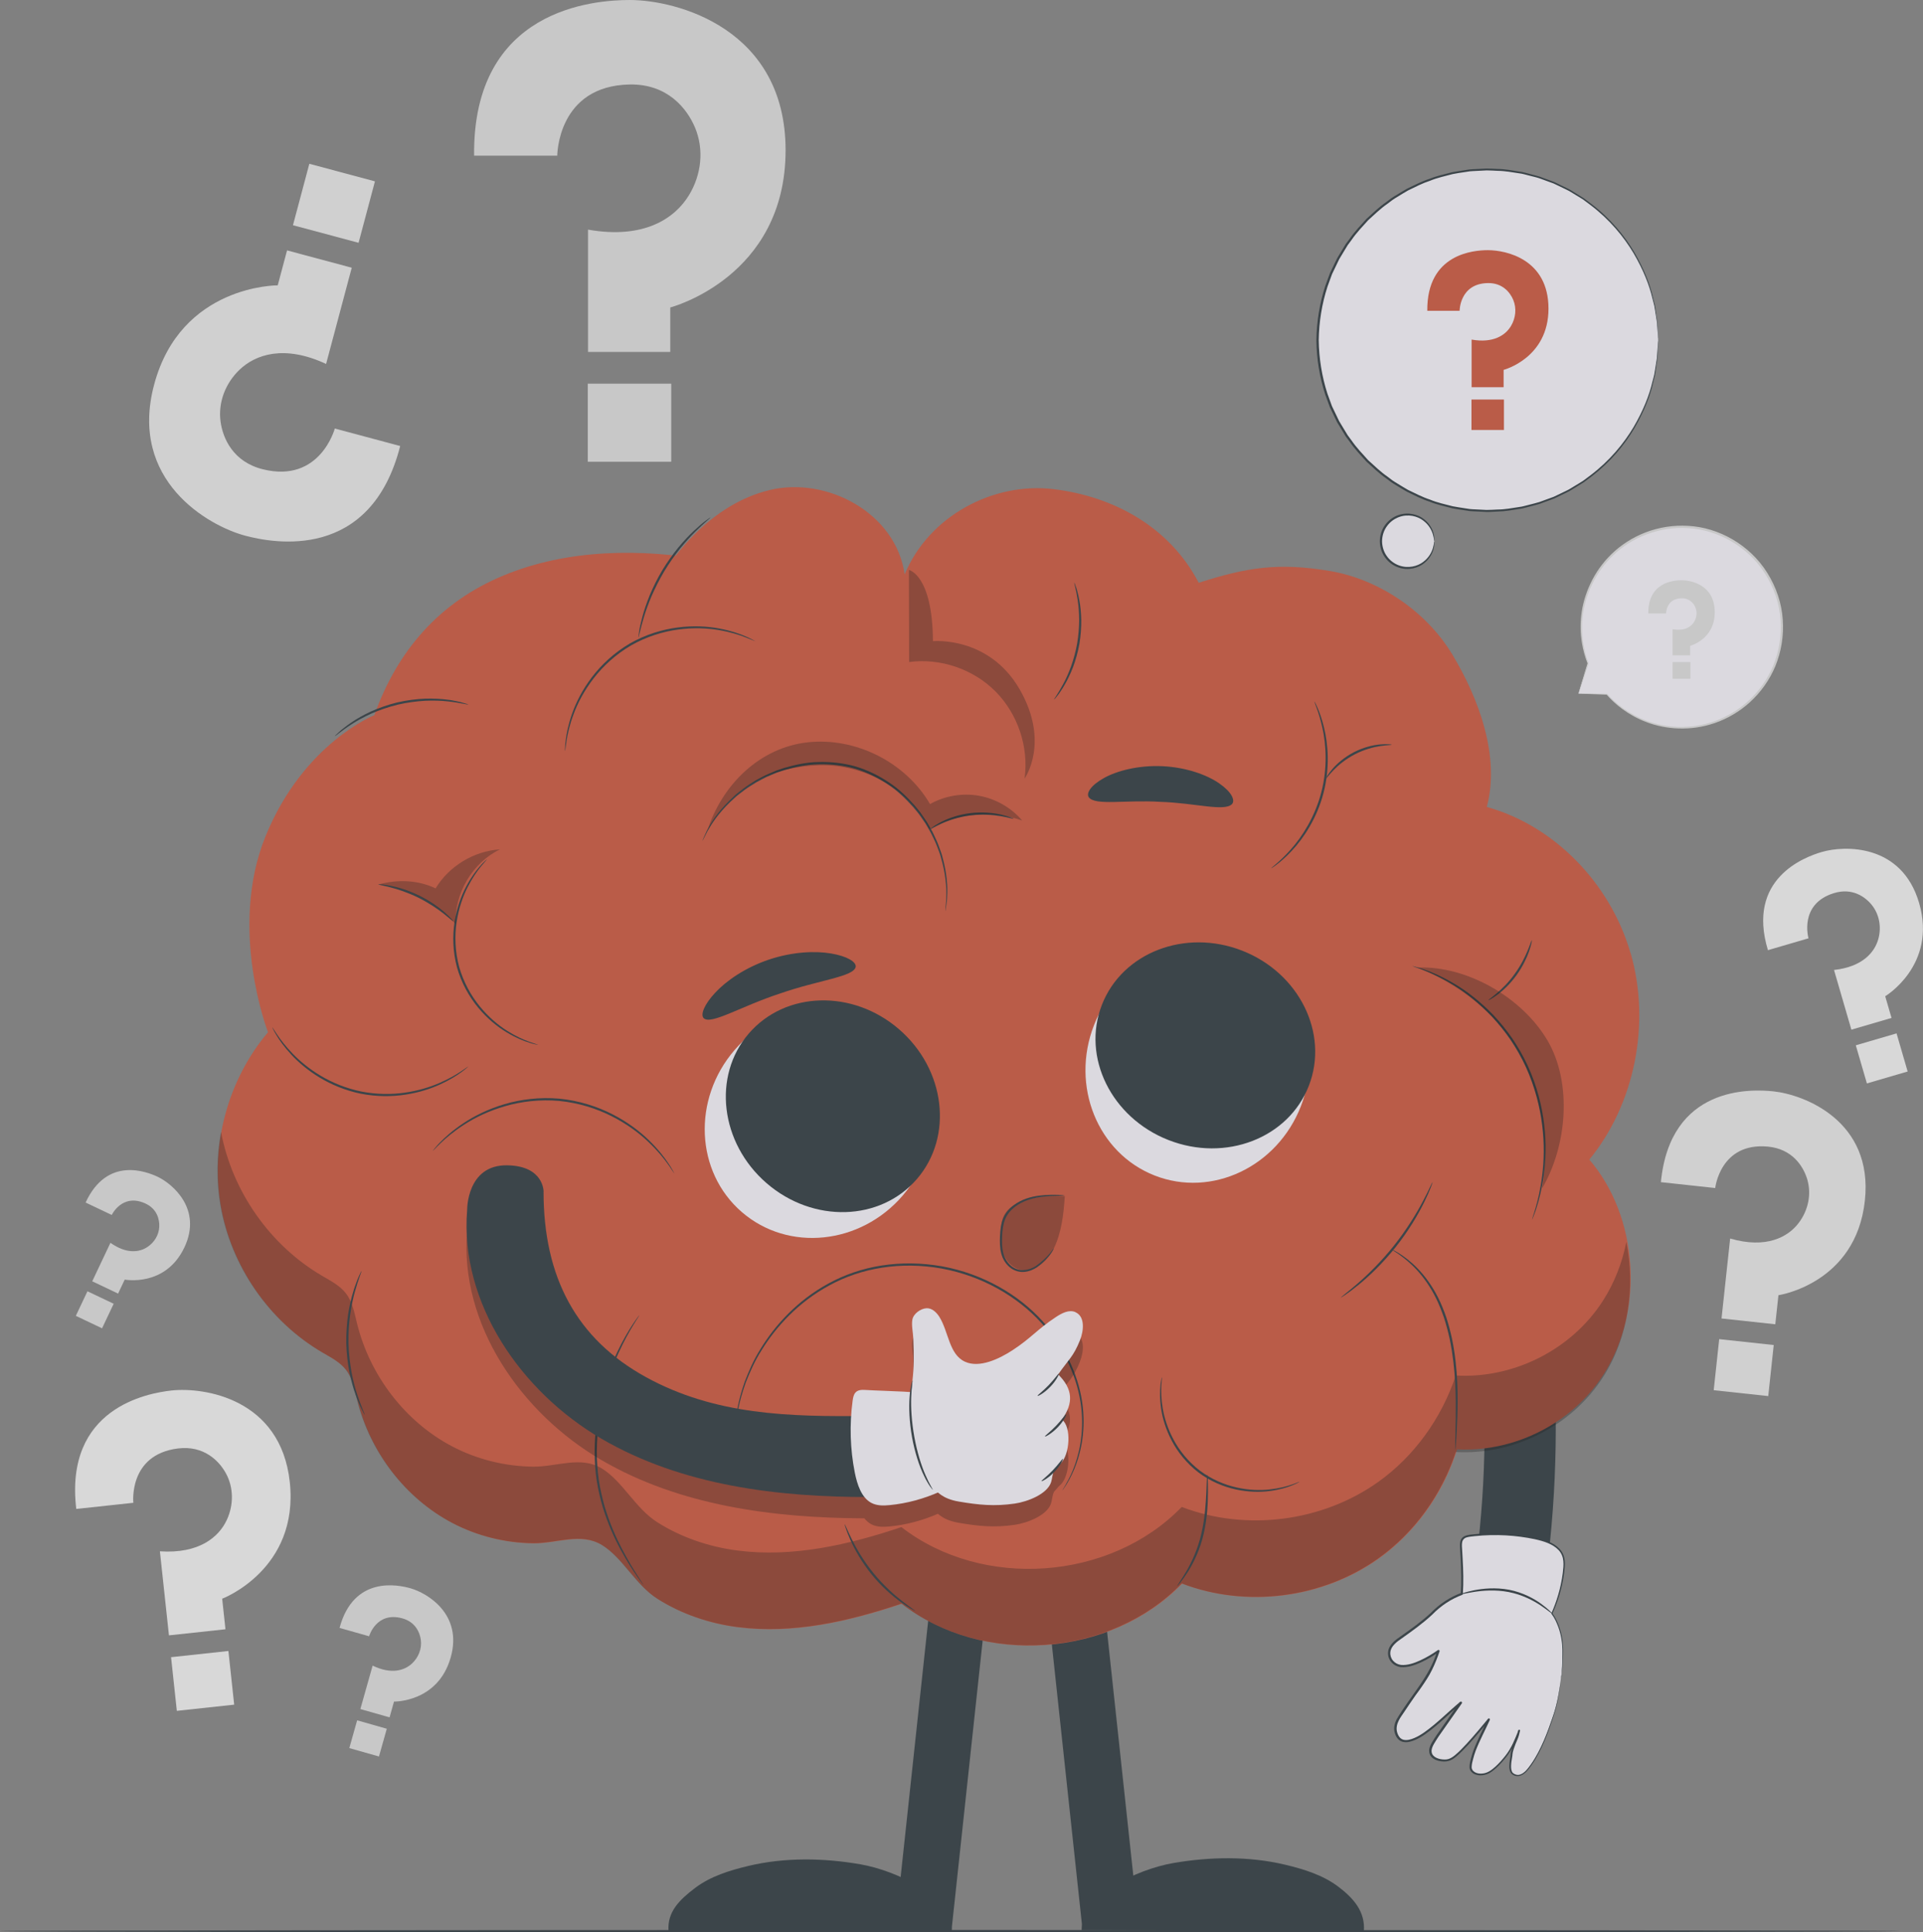 <svg width="220" height="221" viewBox="0 0 220 221" fill="none" xmlns="http://www.w3.org/2000/svg">
<rect x="0" y="0" width="220" height="221" fill="#808080" stroke="none"/>
<g opacity="0.75" clip-path="url(#clip0_377_5459)">
<path d="M9.791 137.536L12.784 138.959C12.784 138.959 13.975 136.443 16.609 137.636C17.979 138.255 18.258 139.483 18.223 140.301C18.178 141.249 17.65 142.108 16.858 142.627C15.952 143.226 14.483 143.455 12.635 142.143L10.553 146.545L13.511 147.952L14.269 146.35C14.269 146.35 18.925 147.249 21.097 142.667C23.173 138.28 19.732 135.4 18.054 134.601C16.769 133.993 12.247 132.221 9.796 137.536H9.791Z" fill="#E0E0E0"/>
<path d="M13.006 149.113L10.005 147.687L8.675 150.496L11.676 151.923L13.006 149.113Z" fill="#E0E0E0"/>
<path d="M38.846 186.188L42.228 187.146C42.228 187.146 43.03 184.301 45.993 185.085C47.532 185.494 48.04 186.722 48.149 187.586C48.274 188.584 47.87 189.572 47.133 190.261C46.292 191.044 44.793 191.548 42.631 190.5L41.227 195.471L44.569 196.42L45.077 194.613C45.077 194.613 50.107 194.728 51.566 189.552C52.965 184.601 48.857 182.19 46.959 181.656C45.51 181.247 40.465 180.194 38.846 186.188Z" fill="#E0E0E0"/>
<path d="M44.251 197.721L40.858 196.759L39.963 199.934L43.356 200.895L44.251 197.721Z" fill="#E0E0E0"/>
<path d="M180.581 79.336L183.818 79.396C185.183 80.933 186.976 82.121 189.087 82.755C195.158 84.577 201.558 81.123 203.376 75.039C205.193 68.955 201.747 62.542 195.676 60.72C189.605 58.898 183.205 62.352 181.388 68.436C180.626 70.977 180.79 73.572 181.671 75.873L180.581 79.336Z" fill="#F9F7FF"/>
<path d="M180.581 79.336C180.581 79.336 180.596 79.266 180.641 79.122C180.685 78.962 180.75 78.742 180.835 78.463C181.019 77.859 181.278 76.986 181.622 75.853C181.632 75.823 181.662 75.808 181.691 75.818C181.701 75.818 181.711 75.828 181.721 75.838L181.627 75.892C181.089 74.525 180.636 72.584 180.914 70.298C181.044 69.155 181.388 67.952 181.95 66.754C182.508 65.561 183.315 64.383 184.376 63.36C185.437 62.337 186.756 61.469 188.255 60.895C189.755 60.316 191.438 60.036 193.161 60.146C196.597 60.326 200.158 62.282 202.18 65.511C203.206 67.148 203.834 69.005 203.953 70.857C204.088 72.708 203.779 74.54 203.117 76.167C202.444 77.794 201.418 79.202 200.213 80.3C199.003 81.403 197.618 82.196 196.209 82.685C193.375 83.674 190.541 83.414 188.405 82.605C186.238 81.797 184.734 80.509 183.788 79.426L183.828 79.446C182.782 79.411 181.97 79.386 181.403 79.371C181.144 79.361 180.939 79.351 180.79 79.346C180.656 79.341 180.586 79.336 180.591 79.331C180.591 79.331 180.67 79.331 180.81 79.331C180.964 79.331 181.173 79.331 181.437 79.331C181.995 79.331 182.797 79.336 183.828 79.346C183.843 79.346 183.858 79.351 183.868 79.366C184.824 80.424 186.323 81.682 188.46 82.461C190.576 83.239 193.36 83.474 196.134 82.491C197.514 82.001 198.873 81.218 200.054 80.135C201.234 79.052 202.235 77.674 202.888 76.082C203.53 74.49 203.834 72.698 203.699 70.887C203.585 69.07 202.967 67.258 201.966 65.661C199.989 62.502 196.518 60.585 193.151 60.406C189.764 60.171 186.607 61.524 184.535 63.53C183.489 64.528 182.692 65.681 182.135 66.849C181.577 68.022 181.228 69.205 181.089 70.328C180.8 72.579 181.223 74.5 181.736 75.863C181.746 75.892 181.736 75.922 181.706 75.933C181.681 75.942 181.657 75.933 181.642 75.912L181.741 75.892C181.378 77.001 181.099 77.854 180.905 78.448C180.81 78.732 180.735 78.952 180.68 79.117C180.631 79.266 180.596 79.351 180.596 79.351L180.581 79.336Z" fill="#E0E0E0"/>
<path d="M188.579 70.163H190.606C190.606 70.163 190.606 68.456 192.374 68.426C193.295 68.411 193.769 69.015 193.963 69.474C194.187 70.013 194.117 70.622 193.818 71.121C193.475 71.69 192.718 72.204 191.353 71.965V74.949H193.36V73.866C193.36 73.866 196.174 73.138 196.174 70.028C196.174 66.919 193.515 66.365 192.374 66.365C191.503 66.365 188.534 66.574 188.574 70.163H188.579Z" fill="#E0E0E0"/>
<path d="M193.39 75.723H191.353V77.629H193.39V75.723Z" fill="#E0E0E0"/>
<path d="M54.24 17.808H63.753C63.753 17.808 63.753 9.802 72.055 9.663C76.368 9.588 78.599 12.418 79.51 14.584C80.566 17.099 80.248 19.969 78.833 22.305C77.22 24.97 73.684 27.395 67.274 26.262V40.252H76.682V35.166C76.682 35.166 89.875 31.747 89.875 17.179C89.87 3.239 77.394 0 72.055 0C67.971 0 54.061 0.988 54.24 17.808Z" fill="#E0E0E0"/>
<path d="M76.791 43.881H67.244V52.814H76.791V43.881Z" fill="#E0E0E0"/>
<path d="M45.784 51.013L38.304 49.011C38.304 49.011 36.625 55.305 30.066 53.673C26.66 52.824 25.494 50.129 25.235 48.233C24.931 46.032 25.788 43.841 27.387 42.303C29.215 40.547 32.502 39.384 37.307 41.625L40.241 30.62L32.84 28.638L31.774 32.636C31.774 32.636 20.683 32.546 17.63 44.005C14.707 54.971 23.841 60.141 28.039 61.264C31.252 62.123 42.397 64.274 45.784 51.008V51.013Z" fill="#EBEBEB"/>
<path d="M33.517 25.759L41.023 27.768L42.895 20.742L35.389 18.733L33.517 25.759Z" fill="#EBEBEB"/>
<path d="M190.009 135.205L196.229 135.879C196.229 135.879 196.792 130.649 202.23 131.138C205.054 131.392 206.314 133.404 206.757 134.881C207.27 136.603 206.857 138.454 205.771 139.882C204.531 141.509 202.046 142.846 197.937 141.654L196.951 150.797L203.102 151.461L203.46 148.137C203.46 148.137 212.325 146.834 213.351 137.311C214.332 128.198 206.404 125.198 202.913 124.824C200.243 124.535 191.079 124.2 190.014 135.205H190.009Z" fill="#EBEBEB"/>
<path d="M202.923 153.834L196.684 153.161L196.056 159.001L202.295 159.675L202.923 153.834Z" fill="#EBEBEB"/>
<path d="M8.72 172.583L15.255 171.879C15.255 171.879 14.662 166.379 20.354 165.665C23.313 165.296 25.056 167.073 25.838 168.495C26.749 170.147 26.739 172.143 25.942 173.85C25.031 175.802 22.78 177.728 18.293 177.429L19.328 187.041L25.793 186.343L25.419 182.849C25.419 182.849 34.23 179.52 33.154 169.513C32.123 159.936 23.313 158.638 19.647 159.032C16.843 159.337 7.356 161.048 8.725 172.588L8.72 172.583Z" fill="#F5F5F5"/>
<path d="M26.131 188.828L19.57 189.537L20.23 195.675L26.791 194.967L26.131 188.828Z" fill="#F5F5F5"/>
<path d="M202.26 108.673L206.902 107.316C206.902 107.316 205.766 103.408 209.795 102.155C211.887 101.501 213.381 102.564 214.133 103.493C215.005 104.571 215.259 106.018 214.9 107.356C214.492 108.888 213.112 110.575 209.82 110.939L211.807 117.767L216.399 116.424L215.677 113.944C215.677 113.944 221.628 110.39 219.557 103.283C217.575 96.48 211.025 96.68 208.421 97.444C206.429 98.028 199.78 100.493 202.26 108.678V108.673Z" fill="#F5F5F5"/>
<path d="M216.974 118.191L212.312 119.554L213.582 123.914L218.244 122.551L216.974 118.191Z" fill="#F5F5F5"/>
<path d="M217.43 220.87C217.43 220.94 168.753 221 108.72 221C48.688 221 0 220.94 0 220.87C0 220.8 48.667 220.74 108.72 220.74C168.773 220.74 217.43 220.8 217.43 220.87Z" fill="#263238"/>
<path d="M189.458 41.944C191.142 31.291 183.889 21.287 173.259 19.6C162.628 17.912 152.646 25.181 150.962 35.834C149.278 46.487 156.531 56.491 167.162 58.178C177.792 59.865 187.774 52.597 189.458 41.944Z" fill="#F9F7FF"/>
<path d="M189.705 38.895C189.705 38.895 189.69 38.79 189.675 38.58C189.66 38.361 189.64 38.056 189.615 37.652C189.605 37.447 189.59 37.218 189.575 36.968C189.55 36.718 189.496 36.449 189.451 36.154C189.406 35.86 189.356 35.541 189.301 35.206C189.261 34.867 189.132 34.517 189.047 34.143C188.704 32.636 188.001 30.854 186.891 28.963C185.77 27.081 184.157 25.114 181.955 23.448C181.681 23.243 181.398 23.033 181.119 22.824C180.825 22.629 180.516 22.454 180.207 22.265C179.894 22.085 179.6 21.87 179.261 21.716C178.927 21.556 178.594 21.396 178.255 21.232C178.086 21.152 177.916 21.072 177.742 20.987C177.563 20.922 177.383 20.857 177.204 20.792C176.846 20.663 176.482 20.528 176.113 20.393C175.745 20.268 175.356 20.193 174.973 20.089C174.585 19.999 174.206 19.864 173.798 19.824C172.996 19.709 172.189 19.545 171.347 19.54C170.929 19.525 170.511 19.485 170.082 19.49C169.659 19.51 169.231 19.535 168.802 19.555C168.588 19.57 168.369 19.57 168.155 19.595L167.507 19.694C167.074 19.764 166.636 19.814 166.203 19.909C165.346 20.143 164.46 20.318 163.618 20.668C162.751 20.947 161.93 21.376 161.093 21.781C160.684 22.005 160.291 22.26 159.888 22.504C159.688 22.629 159.479 22.739 159.29 22.884L158.722 23.313C157.935 23.857 157.248 24.531 156.526 25.184C155.874 25.908 155.191 26.612 154.628 27.435L154.185 28.034L153.797 28.673L153.408 29.317C153.274 29.526 153.149 29.746 153.05 29.981C152.831 30.435 152.611 30.889 152.392 31.348C152.218 31.827 152.044 32.306 151.869 32.786C151.237 34.732 150.898 36.803 150.868 38.905C150.898 41.011 151.237 43.082 151.864 45.029C152.039 45.508 152.213 45.987 152.387 46.466C152.606 46.925 152.826 47.379 153.045 47.833L153.209 48.173L153.403 48.497L153.792 49.141L154.18 49.78L154.623 50.379C155.186 51.197 155.869 51.906 156.521 52.63C157.243 53.283 157.93 53.957 158.717 54.501L159.285 54.931C159.474 55.075 159.683 55.18 159.883 55.31C160.286 55.549 160.68 55.809 161.088 56.034C161.93 56.438 162.746 56.867 163.613 57.147C164.455 57.501 165.341 57.676 166.198 57.905C166.631 57.995 167.069 58.045 167.503 58.12L168.15 58.22C168.364 58.249 168.583 58.245 168.797 58.26C169.226 58.279 169.654 58.304 170.077 58.324C170.501 58.329 170.924 58.289 171.342 58.275C172.184 58.275 172.991 58.105 173.793 57.99C174.196 57.95 174.58 57.81 174.968 57.725C175.351 57.621 175.74 57.541 176.108 57.421C176.477 57.286 176.841 57.157 177.199 57.022C177.378 56.957 177.558 56.892 177.737 56.827C177.906 56.747 178.081 56.662 178.25 56.583C178.589 56.418 178.922 56.258 179.256 56.098C179.59 55.944 179.889 55.729 180.202 55.549C180.511 55.36 180.82 55.185 181.114 54.99C181.398 54.781 181.676 54.571 181.95 54.367C184.152 52.7 185.765 50.733 186.886 48.852C187.996 46.96 188.699 45.178 189.042 43.671C189.132 43.297 189.256 42.947 189.296 42.608C189.351 42.269 189.401 41.954 189.446 41.66C189.491 41.365 189.545 41.096 189.57 40.846C189.585 40.596 189.6 40.367 189.61 40.162C189.635 39.763 189.655 39.454 189.67 39.234C189.685 39.024 189.7 38.919 189.7 38.919C189.7 38.919 189.7 39.024 189.7 39.234C189.69 39.454 189.68 39.763 189.665 40.162C189.655 40.367 189.645 40.596 189.635 40.846C189.615 41.096 189.565 41.37 189.525 41.665C189.481 41.959 189.436 42.279 189.386 42.623C189.351 42.967 189.227 43.317 189.142 43.696C188.813 45.218 188.116 47.015 187.01 48.926C185.895 50.828 184.276 52.819 182.06 54.511C181.781 54.721 181.502 54.931 181.213 55.145C180.914 55.34 180.606 55.525 180.297 55.714C179.983 55.894 179.684 56.113 179.346 56.273C179.012 56.438 178.673 56.597 178.33 56.767C178.16 56.847 177.986 56.932 177.812 57.017C177.632 57.082 177.453 57.151 177.269 57.216C176.905 57.351 176.537 57.486 176.168 57.621C175.795 57.745 175.401 57.825 175.013 57.935C174.619 58.025 174.236 58.165 173.828 58.21C173.016 58.329 172.199 58.494 171.352 58.504C170.929 58.519 170.506 58.564 170.072 58.554C169.644 58.534 169.211 58.509 168.777 58.489C168.558 58.474 168.339 58.474 168.12 58.449L167.468 58.349C167.029 58.279 166.586 58.23 166.148 58.135C165.281 57.9 164.385 57.725 163.533 57.371C162.652 57.092 161.825 56.657 160.973 56.248C160.56 56.024 160.162 55.764 159.753 55.52C159.554 55.39 159.34 55.28 159.146 55.135L158.568 54.701C157.771 54.152 157.074 53.468 156.342 52.809C155.679 52.081 154.987 51.362 154.419 50.533L153.966 49.93L153.573 49.281L153.179 48.632L152.98 48.307L152.811 47.963C152.591 47.504 152.367 47.04 152.143 46.576C151.964 46.092 151.79 45.607 151.61 45.118C150.968 43.142 150.624 41.046 150.599 38.914C150.629 36.783 150.973 34.687 151.615 32.711C151.795 32.222 151.974 31.738 152.148 31.253C152.372 30.789 152.591 30.325 152.816 29.866C152.92 29.631 153.045 29.412 153.179 29.197L153.573 28.548L153.966 27.899L154.419 27.296C154.987 26.467 155.684 25.748 156.342 25.02C157.074 24.361 157.771 23.677 158.568 23.128L159.146 22.694C159.335 22.549 159.549 22.439 159.753 22.31C160.162 22.065 160.56 21.805 160.973 21.581C161.825 21.172 162.652 20.737 163.533 20.458C164.385 20.104 165.281 19.929 166.148 19.694C166.586 19.605 167.029 19.555 167.468 19.48L168.12 19.38C168.339 19.35 168.558 19.355 168.777 19.34C169.211 19.32 169.644 19.295 170.072 19.275C170.501 19.27 170.929 19.31 171.347 19.325C172.194 19.33 173.016 19.5 173.823 19.619C174.231 19.664 174.614 19.799 175.008 19.894C175.396 19.999 175.785 20.084 176.163 20.208C176.532 20.343 176.9 20.478 177.264 20.613C177.443 20.677 177.627 20.747 177.807 20.812C177.981 20.897 178.15 20.977 178.325 21.062C178.668 21.227 179.007 21.391 179.341 21.556C179.679 21.711 179.978 21.93 180.292 22.115C180.601 22.31 180.914 22.489 181.208 22.684C181.492 22.898 181.776 23.108 182.055 23.318C184.271 25.01 185.89 27.001 187.005 28.903C188.111 30.814 188.808 32.611 189.137 34.133C189.222 34.513 189.346 34.862 189.381 35.206C189.431 35.546 189.476 35.865 189.52 36.164C189.56 36.459 189.61 36.733 189.63 36.983C189.64 37.233 189.65 37.462 189.66 37.667C189.675 38.071 189.685 38.376 189.695 38.595C189.7 38.805 189.695 38.91 189.695 38.91L189.705 38.895Z" fill="#263238"/>
<path d="M163.284 35.546H166.985C166.985 35.546 166.985 32.431 170.217 32.377C171.895 32.346 172.767 33.45 173.12 34.293C173.529 35.271 173.404 36.389 172.856 37.298C172.229 38.336 170.854 39.279 168.359 38.84V44.285H172.02V42.303C172.02 42.303 177.154 40.971 177.154 35.301C177.154 29.631 172.299 28.613 170.222 28.613C168.633 28.613 163.219 28.998 163.289 35.546H163.284Z" fill="#CD5036"/>
<path d="M172.06 45.697H168.344V49.176H172.06V45.697Z" fill="#CD5036"/>
<path d="M161.038 64.952C162.722 64.952 164.086 63.585 164.086 61.898C164.086 60.211 162.722 58.843 161.038 58.843C159.355 58.843 157.99 60.211 157.99 61.898C157.99 63.585 159.355 64.952 161.038 64.952Z" fill="#F9F7FF"/>
<path d="M164.086 61.898C164.061 61.898 164.066 61.623 163.942 61.164C163.817 60.71 163.508 60.051 162.826 59.542C162.169 59.033 161.083 58.749 160.037 59.143C159.524 59.333 159.031 59.682 158.682 60.171C158.324 60.65 158.12 61.269 158.115 61.903C158.12 62.537 158.324 63.156 158.682 63.635C159.031 64.124 159.524 64.473 160.037 64.663C161.083 65.052 162.169 64.773 162.826 64.264C163.508 63.755 163.817 63.096 163.942 62.642C164.066 62.182 164.056 61.908 164.086 61.908C164.096 61.908 164.101 61.973 164.101 62.103C164.101 62.232 164.091 62.422 164.036 62.667C163.937 63.141 163.643 63.849 162.936 64.409C162.253 64.968 161.093 65.302 159.957 64.888C159.395 64.693 158.862 64.314 158.478 63.785C158.085 63.266 157.861 62.592 157.856 61.903C157.861 61.214 158.085 60.541 158.478 60.021C158.862 59.492 159.395 59.118 159.957 58.918C161.093 58.509 162.253 58.839 162.936 59.398C163.643 59.956 163.942 60.665 164.036 61.139C164.091 61.379 164.101 61.574 164.101 61.703C164.101 61.833 164.096 61.898 164.086 61.898Z" fill="#263238"/>
<path d="M164.973 129.95C170.043 147.184 171.228 165.426 168.175 183.149C167.796 185.34 168.758 187.586 171.044 188.214C173.021 188.758 175.72 187.541 176.099 185.34C179.406 166.134 178.395 146.47 172.896 127.759C171.402 122.688 163.474 124.844 164.973 129.95Z" fill="#263238"/>
<path d="M186.537 108.993C184.202 100.957 177.762 94.414 170.097 92.293C171.641 86.543 169.196 79.905 166.163 74.874C163.13 69.839 157.652 66.22 152.094 65.297C146.316 64.339 142.731 64.858 137.138 66.654C133.796 60.241 127.376 56.767 120.518 55.944C113.661 55.12 106.275 58.988 103.496 65.696C102.5 58.644 94.571 54.462 88.027 56.054C81.483 57.646 76.507 63.465 73.445 69.809L161.387 164.612C169.181 167.726 178.798 164.487 183.474 157.166C188.151 149.849 187.434 139.163 181.826 132.625C187.03 126.286 188.883 117.028 186.547 108.993H186.537Z" fill="#CD5036"/>
<path d="M113.699 175.761L107.296 175.07L102.462 220.028L108.865 220.719L113.699 175.761Z" fill="#263238"/>
<path d="M123.845 220.716L130.248 220.025L125.414 175.067L119.011 175.758L123.845 220.716Z" fill="#263238"/>
<path d="M42.821 81.807C45.445 74.45 50.246 68.87 57.592 65.826C64.998 62.756 73.355 62.712 81.243 64.109C84.476 64.683 87.803 65.551 90.293 67.692C92.788 69.834 94.187 73.572 92.748 76.531C99.586 72.663 108.461 72.689 115.274 76.601C122.092 80.514 126.604 88.165 126.734 96.036C133.86 95.467 141.341 97.044 146.994 101.426C152.646 105.809 156.147 113.235 154.867 120.282C159.529 119.873 163.996 122.883 166.476 126.855C168.957 130.828 169.768 135.62 170.097 140.296C170.301 143.181 170.331 146.155 169.37 148.886C168.902 150.213 168.205 151.466 167.901 152.838C167.532 154.5 167.761 156.232 167.811 157.934C168.045 165.815 164.131 173.701 157.721 178.267C151.306 182.834 142.586 183.942 135.24 181.127C127.077 189.572 112.45 190.625 103.167 183.433C97.126 185.464 90.731 186.927 84.416 186.113C81.194 185.699 78.006 184.626 75.252 182.884C72.727 181.287 71.283 178.197 68.907 176.735C66.482 175.243 63.733 176.555 60.999 176.521C57.801 176.476 54.614 175.692 51.78 174.205C46.376 171.37 42.362 166.084 40.893 160.15C40.594 158.947 40.375 157.675 39.618 156.696C38.926 155.803 37.88 155.274 36.904 154.7C30.818 151.141 26.435 144.798 25.25 137.841C24.065 130.883 26.102 123.442 30.663 118.061C30.663 118.061 26.057 106.223 30.39 95.617C34.722 85.011 42.816 81.802 42.816 81.802L42.821 81.807Z" fill="#CD5036"/>
<g opacity="0.3">
<path d="M183.415 148.726C179.744 154.471 173.036 157.7 166.546 157.32C164.938 162.167 161.835 166.529 157.676 169.493C151.262 174.06 142.541 175.173 135.195 172.353C127.033 180.798 112.405 181.851 103.122 174.659C97.081 176.69 90.686 178.153 84.371 177.339C81.149 176.925 77.962 175.852 75.207 174.11C72.683 172.513 71.238 169.423 68.863 167.961C66.437 166.469 63.688 167.781 60.954 167.747C57.757 167.702 54.569 166.918 51.735 165.431C46.332 162.596 42.318 157.31 40.848 151.376C40.55 150.173 40.33 148.901 39.573 147.922C38.881 147.029 37.835 146.5 36.859 145.926C30.888 142.437 26.565 136.263 25.285 129.456C24.782 132.211 24.737 135.051 25.205 137.816C26.39 144.773 30.773 151.117 36.859 154.675C37.835 155.244 38.881 155.773 39.573 156.672C40.33 157.65 40.55 158.927 40.848 160.125C42.318 166.055 46.337 171.34 51.735 174.18C54.569 175.667 57.757 176.456 60.954 176.496C63.693 176.531 66.437 175.218 68.863 176.71C71.238 178.173 72.688 181.262 75.207 182.859C77.962 184.601 81.149 185.674 84.371 186.088C90.686 186.902 97.086 185.439 103.122 183.408C112.405 190.6 127.033 189.547 135.195 181.102C142.546 183.917 151.267 182.809 157.676 178.243C161.835 175.278 164.943 170.921 166.546 166.07C173.031 166.449 179.744 163.22 183.415 157.475C186.263 153.013 187.105 147.304 186.064 142.043C185.586 144.419 184.704 146.7 183.415 148.721V148.726Z" fill="black"/>
</g>
<path d="M77.155 134.217C77.155 134.217 77.08 134.127 76.961 133.953C76.831 133.778 76.677 133.498 76.428 133.174C75.96 132.505 75.213 131.577 74.147 130.574C73.091 129.57 71.681 128.522 69.958 127.654C68.24 126.785 66.193 126.137 63.982 125.917C61.766 125.722 59.634 125.982 57.786 126.516C55.934 127.05 54.355 127.819 53.135 128.607C51.905 129.396 51.003 130.169 50.416 130.738C50.112 131.013 49.908 131.257 49.748 131.407C49.594 131.562 49.514 131.637 49.504 131.632C49.499 131.627 49.569 131.537 49.708 131.372C49.853 131.212 50.047 130.953 50.341 130.668C50.909 130.07 51.805 129.271 53.03 128.457C54.255 127.639 55.844 126.84 57.717 126.286C59.589 125.732 61.756 125.458 64.002 125.658C66.248 125.882 68.325 126.551 70.063 127.439C71.801 128.328 73.215 129.406 74.266 130.439C75.322 131.472 76.054 132.42 76.502 133.114C76.741 133.448 76.881 133.738 76.995 133.923C77.105 134.112 77.155 134.212 77.15 134.217H77.155Z" fill="#263238"/>
<path d="M84.082 163.779C84.082 163.779 84.082 163.719 84.082 163.604C84.093 163.474 84.102 163.305 84.117 163.085C84.137 162.85 84.157 162.571 84.182 162.241C84.237 161.907 84.297 161.528 84.366 161.103C84.521 160.25 84.785 159.217 85.193 158.049C85.636 156.901 86.179 155.593 87.011 154.276C88.62 151.636 91.165 148.761 94.795 146.789C96.598 145.801 98.67 145.077 100.881 144.738C103.092 144.394 105.438 144.419 107.774 144.833C112.455 145.686 116.564 148.082 119.313 151.147C122.097 154.201 123.541 157.814 123.875 160.904C124.224 164.018 123.536 166.544 122.859 168.126C122.167 169.723 121.534 170.467 121.534 170.467C121.534 170.467 121.559 170.412 121.619 170.312C121.689 170.202 121.773 170.052 121.888 169.868C122.112 169.473 122.441 168.884 122.765 168.086C123.407 166.504 124.059 163.998 123.691 160.924C123.337 157.874 121.893 154.316 119.134 151.306C116.41 148.292 112.351 145.931 107.729 145.087C105.423 144.673 103.102 144.648 100.921 144.988C98.735 145.322 96.693 146.026 94.91 146.999C91.314 148.936 88.779 151.77 87.165 154.371C86.329 155.668 85.781 156.961 85.328 158.099C84.914 159.252 84.635 160.275 84.466 161.123C84.391 161.548 84.322 161.922 84.262 162.251C84.227 162.576 84.197 162.855 84.172 163.09C84.147 163.305 84.127 163.474 84.112 163.604C84.097 163.719 84.088 163.779 84.082 163.779Z" fill="#263238"/>
<path d="M148.667 169.483C148.667 169.483 148.597 169.533 148.453 169.603C148.304 169.668 148.094 169.788 147.806 169.893C147.238 170.127 146.371 170.387 145.276 170.531C144.18 170.676 142.845 170.666 141.411 170.357C139.981 170.052 138.457 169.419 137.098 168.4C135.753 167.362 134.727 166.07 134.05 164.772C133.363 163.474 132.989 162.187 132.835 161.094C132.675 159.996 132.69 159.097 132.76 158.483C132.78 158.174 132.84 157.939 132.865 157.78C132.894 157.62 132.914 157.535 132.924 157.54C132.999 157.54 132.655 158.903 133.019 161.064C133.198 162.137 133.582 163.394 134.264 164.662C134.941 165.925 135.947 167.188 137.262 168.196C138.587 169.189 140.071 169.813 141.471 170.127C142.87 170.442 144.18 170.477 145.261 170.352C147.437 170.117 148.652 169.414 148.672 169.483H148.667Z" fill="#263238"/>
<path d="M73.031 72.933C73.031 72.933 73.041 72.704 73.106 72.289C73.165 71.875 73.29 71.286 73.484 70.567C73.674 69.844 73.957 69.005 74.326 68.087C74.709 67.178 75.183 66.2 75.765 65.222C76.358 64.249 76.995 63.365 77.618 62.602C78.25 61.843 78.858 61.199 79.406 60.69C79.949 60.181 80.412 59.792 80.746 59.547C81.079 59.298 81.268 59.168 81.278 59.178C81.308 59.218 80.581 59.777 79.535 60.82C79.007 61.339 78.42 61.993 77.802 62.747C77.195 63.51 76.572 64.384 75.989 65.347C75.417 66.315 74.939 67.278 74.545 68.172C74.166 69.07 73.868 69.899 73.659 70.607C73.23 72.025 73.076 72.933 73.031 72.923V72.933Z" fill="#263238"/>
<path d="M53.573 80.579C53.558 80.629 52.676 80.375 51.217 80.22C50.485 80.135 49.614 80.11 48.642 80.15C47.676 80.205 46.615 80.34 45.525 80.589C44.439 80.854 43.428 81.208 42.537 81.592C41.655 81.992 40.883 82.406 40.266 82.81C39.026 83.604 38.353 84.228 38.318 84.188C38.308 84.173 38.468 84.013 38.776 83.734C38.926 83.589 39.12 83.424 39.354 83.249C39.588 83.07 39.847 82.855 40.161 82.655C40.769 82.231 41.545 81.792 42.437 81.373C43.334 80.974 44.354 80.604 45.46 80.335C46.566 80.08 47.646 79.95 48.627 79.905C49.609 79.88 50.495 79.925 51.232 80.03C51.601 80.065 51.929 80.145 52.218 80.2C52.507 80.25 52.756 80.315 52.955 80.375C53.354 80.489 53.573 80.559 53.568 80.574L53.573 80.579Z" fill="#263238"/>
<path d="M53.573 121.979C53.573 121.979 53.513 122.049 53.379 122.159C53.244 122.264 53.05 122.443 52.781 122.628C52.248 123.022 51.436 123.531 50.356 124.026C49.28 124.52 47.925 124.964 46.376 125.198C44.828 125.438 43.08 125.438 41.297 125.094C39.519 124.729 37.905 124.055 36.565 123.242C35.221 122.428 34.14 121.5 33.338 120.632C32.531 119.763 31.973 118.98 31.635 118.411C31.455 118.136 31.346 117.902 31.261 117.747C31.181 117.592 31.142 117.512 31.152 117.507C31.172 117.497 31.356 117.812 31.724 118.356C32.088 118.9 32.666 119.663 33.477 120.507C34.289 121.35 35.365 122.249 36.695 123.042C38.02 123.831 39.613 124.49 41.356 124.844C43.104 125.183 44.823 125.188 46.352 124.964C47.88 124.744 49.22 124.325 50.291 123.856C51.367 123.392 52.188 122.908 52.731 122.543C53.279 122.179 53.568 121.959 53.583 121.979H53.573Z" fill="#263238"/>
<path d="M41.356 145.367C41.401 145.387 41.013 146.255 40.604 147.728C40.395 148.461 40.211 149.355 40.062 150.353C39.932 151.351 39.852 152.459 39.872 153.622C39.902 154.785 40.032 155.888 40.206 156.881C40.395 157.869 40.619 158.753 40.863 159.476C41.337 160.929 41.765 161.777 41.72 161.802C41.705 161.812 41.59 161.603 41.396 161.218C41.297 161.029 41.182 160.789 41.068 160.505C40.953 160.22 40.809 159.906 40.689 159.536C40.425 158.813 40.176 157.924 39.972 156.926C39.783 155.923 39.643 154.805 39.613 153.627C39.593 152.449 39.683 151.326 39.828 150.318C39.987 149.31 40.196 148.412 40.43 147.678C40.53 147.304 40.664 146.984 40.764 146.695C40.863 146.405 40.968 146.166 41.058 145.966C41.232 145.572 41.342 145.362 41.356 145.367Z" fill="#263238"/>
<path d="M73.649 181.317C73.649 181.317 73.569 181.232 73.435 181.057C73.305 180.878 73.106 180.623 72.867 180.274C72.389 179.585 71.721 178.567 71.004 177.244C70.287 175.927 69.54 174.285 68.957 172.378C68.678 171.42 68.434 170.402 68.265 169.329C68.106 168.256 68.026 167.133 68.031 165.98C68.056 161.363 69.331 157.29 70.636 154.595C71.283 153.238 71.911 152.19 72.374 151.491C72.598 151.137 72.802 150.877 72.927 150.697C73.056 150.518 73.131 150.428 73.136 150.433C73.141 150.438 73.086 150.538 72.966 150.727C72.852 150.917 72.668 151.181 72.454 151.546C72.015 152.26 71.418 153.313 70.795 154.67C69.54 157.37 68.305 161.408 68.28 165.98C68.28 167.118 68.355 168.226 68.509 169.289C68.673 170.352 68.907 171.36 69.176 172.308C69.739 174.2 70.461 175.832 71.159 177.159C71.851 178.482 72.488 179.515 72.942 180.219C73.156 180.553 73.33 180.823 73.465 181.027C73.584 181.212 73.644 181.312 73.634 181.317H73.649Z" fill="#263238"/>
<path d="M68.639 160.2C68.639 160.2 68.459 160.32 68.081 160.405C67.707 160.49 67.135 160.515 66.462 160.365C65.785 160.225 65.028 159.906 64.231 159.481C63.434 159.057 62.607 158.488 61.831 157.795C60.262 156.402 59.241 154.76 58.693 153.512C58.419 152.883 58.245 152.359 58.145 151.99C58.05 151.621 58.011 151.416 58.026 151.411C58.075 151.396 58.275 152.22 58.857 153.432C59.445 154.64 60.466 156.232 62.005 157.595C62.767 158.279 63.574 158.838 64.35 159.267C65.127 159.696 65.859 160.021 66.512 160.18C67.822 160.53 68.648 160.14 68.648 160.19L68.639 160.2Z" fill="#263238"/>
<path d="M104.701 184.247C104.701 184.247 104.531 184.177 104.243 184.012C103.954 183.847 103.555 183.588 103.072 183.243C102.111 182.555 100.861 181.477 99.716 180.069C98.575 178.662 97.773 177.214 97.29 176.131C97.051 175.592 96.877 175.143 96.772 174.829C96.668 174.514 96.618 174.339 96.633 174.334C96.673 174.319 96.931 175.003 97.454 176.056C97.972 177.109 98.789 178.517 99.915 179.904C101.045 181.292 102.255 182.375 103.182 183.094C104.103 183.817 104.721 184.207 104.696 184.247H104.701Z" fill="#263238"/>
<path d="M138.124 168.685C138.124 168.685 138.159 168.874 138.173 169.214C138.188 169.553 138.203 170.047 138.198 170.656C138.188 171.869 138.134 173.571 137.715 175.398C137.302 177.229 136.54 178.767 135.888 179.8C135.554 180.314 135.27 180.718 135.051 180.978C134.837 181.242 134.712 181.387 134.697 181.372C134.657 181.342 135.116 180.743 135.728 179.705C136.331 178.662 137.053 177.14 137.456 175.343C137.865 173.546 137.949 171.869 138.009 170.656C138.059 169.443 138.074 168.69 138.114 168.69L138.124 168.685Z" fill="#263238"/>
<path d="M159.205 142.881C159.205 142.881 159.29 142.911 159.439 142.991C159.589 143.076 159.813 143.191 160.082 143.36C160.625 143.71 161.392 144.259 162.198 145.092C163.005 145.926 163.842 147.044 164.529 148.416C164.873 149.1 165.177 149.849 165.451 150.637C165.71 151.431 165.934 152.264 166.118 153.128C166.83 156.597 166.795 159.816 166.726 162.117C166.686 163.269 166.631 164.198 166.586 164.842C166.566 165.136 166.546 165.381 166.531 165.58C166.516 165.75 166.501 165.84 166.496 165.84C166.487 165.84 166.482 165.75 166.482 165.58C166.482 165.381 166.482 165.136 166.487 164.837C166.501 164.153 166.521 163.235 166.541 162.112C166.561 159.816 166.566 156.616 165.859 153.183C165.675 152.329 165.456 151.506 165.202 150.722C164.933 149.944 164.639 149.205 164.31 148.526C163.643 147.169 162.841 146.056 162.064 145.222C161.287 144.384 160.545 143.825 160.027 143.45C159.494 143.096 159.195 142.906 159.205 142.886V142.881Z" fill="#263238"/>
<path d="M153.383 148.416C153.383 148.416 153.558 148.247 153.896 147.977C154.235 147.713 154.718 147.313 155.306 146.809C156.471 145.801 158.005 144.309 159.474 142.467C160.938 140.62 162.049 138.789 162.766 137.426C163.13 136.742 163.409 136.183 163.588 135.789C163.772 135.4 163.887 135.185 163.902 135.19C163.917 135.195 163.837 135.425 163.683 135.829C163.528 136.233 163.274 136.812 162.931 137.506C162.248 138.904 161.153 140.765 159.678 142.627C158.199 144.483 156.63 145.971 155.425 146.949C154.823 147.438 154.32 147.817 153.961 148.057C153.602 148.302 153.398 148.431 153.388 148.416H153.383Z" fill="#263238"/>
<path d="M150.385 80.25C150.385 80.25 150.43 80.31 150.495 80.439C150.555 80.569 150.654 80.754 150.754 81.003C150.968 81.498 151.237 82.236 151.466 83.18C151.939 85.051 152.163 87.806 151.416 90.691C150.669 93.576 149.13 95.876 147.81 97.279C147.153 97.988 146.56 98.502 146.127 98.831C145.918 99.001 145.739 99.116 145.624 99.195C145.504 99.275 145.445 99.315 145.435 99.305C145.42 99.29 145.654 99.101 146.062 98.751C146.471 98.402 147.038 97.868 147.671 97.154C148.941 95.737 150.425 93.461 151.162 90.626C151.899 87.791 151.705 85.081 151.282 83.219C151.077 82.286 150.838 81.542 150.654 81.038C150.47 80.534 150.36 80.255 150.375 80.25H150.385Z" fill="#263238"/>
<path d="M159.205 85.176C159.205 85.221 158.707 85.211 157.93 85.326C157.148 85.44 156.088 85.715 155.017 86.264C153.946 86.818 153.104 87.522 152.557 88.091C152.009 88.659 151.73 89.069 151.69 89.044C151.665 89.029 151.894 88.585 152.422 87.966C152.945 87.352 153.797 86.598 154.897 86.029C155.998 85.465 157.104 85.206 157.905 85.141C158.712 85.071 159.205 85.146 159.205 85.171V85.176Z" fill="#263238"/>
<path d="M175.277 139.488C175.277 139.488 175.302 139.363 175.371 139.133C175.436 138.904 175.566 138.574 175.68 138.135C175.939 137.267 176.243 135.984 176.437 134.377C176.631 132.77 176.691 130.828 176.427 128.702C176.173 126.581 175.585 124.275 174.559 122.029C174.042 120.911 173.439 119.863 172.791 118.9C172.129 117.942 171.417 117.073 170.695 116.285C169.221 114.737 167.697 113.535 166.317 112.691C164.938 111.848 163.742 111.299 162.896 110.979C162.477 110.799 162.139 110.71 161.914 110.62C161.69 110.54 161.571 110.49 161.576 110.485C161.576 110.475 161.7 110.505 161.929 110.57C162.159 110.645 162.502 110.72 162.93 110.884C163.792 111.174 165.012 111.703 166.412 112.531C167.816 113.36 169.37 114.558 170.869 116.115C171.606 116.903 172.328 117.782 173.001 118.75C173.658 119.723 174.271 120.781 174.794 121.914C175.834 124.185 176.422 126.521 176.666 128.667C176.92 130.818 176.84 132.775 176.621 134.392C176.402 136.009 176.064 137.292 175.78 138.16C175.65 138.599 175.506 138.924 175.426 139.148C175.341 139.373 175.292 139.488 175.282 139.483L175.277 139.488Z" fill="#263238"/>
<path d="M175.247 107.54C175.277 107.545 175.202 108.029 174.943 108.778C174.684 109.522 174.221 110.525 173.514 111.508C172.806 112.491 172.005 113.25 171.372 113.724C170.74 114.198 170.301 114.418 170.286 114.393C170.232 114.323 171.93 113.31 173.305 111.363C174.704 109.437 175.162 107.51 175.247 107.545V107.54Z" fill="#263238"/>
<path d="M122.914 66.649C122.914 66.649 123.004 66.829 123.113 67.168C123.173 67.338 123.238 67.548 123.292 67.797C123.352 68.047 123.432 68.326 123.477 68.641C123.601 69.269 123.681 70.033 123.701 70.882C123.711 71.73 123.651 72.668 123.492 73.632C123.317 74.6 123.058 75.498 122.765 76.292C122.456 77.085 122.127 77.774 121.798 78.328C121.649 78.613 121.48 78.847 121.34 79.062C121.206 79.276 121.071 79.451 120.957 79.591C120.738 79.87 120.608 80.02 120.593 80.01C120.553 79.98 121.036 79.356 121.634 78.238C121.938 77.684 122.247 76.996 122.535 76.212C122.814 75.423 123.063 74.54 123.233 73.587C123.392 72.633 123.457 71.715 123.462 70.882C123.452 70.048 123.392 69.294 123.297 68.666C123.108 67.413 122.864 66.659 122.909 66.644L122.914 66.649Z" fill="#263238"/>
<g opacity="0.3">
<path d="M123.556 155.703C124 154.59 124.139 152.983 123.038 152.504C122.286 152.175 121.445 152.634 120.762 153.088C118.601 154.52 117.964 155.469 115.827 156.861C114.303 157.854 112.047 158.932 110.393 158.174C108.561 157.335 108.531 154.75 107.46 153.038C107.126 152.509 106.593 152.015 105.971 152.06C105.299 152.105 104.487 152.699 104.372 153.368C104.258 154.031 104.457 154.86 104.482 155.534C104.561 157.625 104.566 158.713 104.382 160.345C104.298 160.754 104.233 161.193 104.193 161.658C102.41 161.533 100.587 161.513 98.984 161.413C98.585 161.388 98.132 161.393 97.853 161.717C97.644 161.957 97.579 162.316 97.534 162.651C97.455 163.23 97.4 163.814 97.365 164.398C89.058 164.442 81.214 163.968 73.868 159.926C65.964 155.574 62.179 148.541 62.179 138.719C62.179 138.719 62.219 135.774 58.011 135.714C53.364 135.65 53.434 140.825 53.434 140.825C52.572 151.461 59.589 161.613 68.793 166.983C77.777 172.223 88.48 173.616 98.889 173.656C99.108 173.93 99.362 174.16 99.666 174.325C100.313 174.669 101.06 174.654 101.773 174.584C103.665 174.404 105.528 173.905 107.301 173.137C107.749 173.516 108.401 173.945 109.661 174.165C111.982 174.559 113.75 174.734 116.081 174.399C117.525 174.19 119.821 173.321 120.249 171.924C120.384 171.49 120.379 171.011 120.593 170.611C120.598 170.601 120.608 170.596 120.613 170.586C120.777 170.407 120.937 170.227 121.086 170.037C121.181 169.952 121.275 169.868 121.365 169.778C122.356 168.81 122.595 165.76 121.539 164.842C121.694 164.632 121.843 164.418 121.978 164.198L121.649 164.542C122.829 162.761 122.645 161.208 121.066 159.651C121.086 159.621 121.111 159.591 121.131 159.556L121.056 159.636C122.281 157.884 122.799 157.615 123.556 155.723V155.703Z" fill="black"/>
</g>
<path d="M62.184 136.283C62.184 146.106 65.969 153.138 73.873 157.49C81.776 161.842 90.263 162.057 99.282 161.942C99.407 165.036 99.536 168.126 99.661 171.22C89.013 171.25 78.006 169.918 68.803 164.547C59.599 159.177 52.582 149.03 53.444 138.39C53.444 138.39 53.374 133.214 58.02 133.279C62.229 133.339 62.189 136.283 62.189 136.283H62.184Z" fill="#263238"/>
<path d="M123.043 150.074C122.291 149.744 121.449 150.203 120.767 150.657C118.606 152.09 117.968 153.038 115.832 154.431C114.308 155.424 112.052 156.502 110.398 155.743C108.565 154.905 108.535 152.319 107.465 150.608C107.131 150.079 106.598 149.584 105.976 149.629C105.303 149.674 104.491 150.268 104.377 150.937C104.262 151.601 104.462 152.429 104.486 153.103C104.566 155.194 104.571 156.282 104.387 157.914C104.203 159.541 103.854 162.546 104.77 163.903C105.234 166.134 105.791 167.627 106.772 169.683C107.031 170.232 106.215 169.808 106.703 170.172C107.226 170.561 107.729 171.4 109.671 171.734C111.992 172.129 113.76 172.303 116.091 171.969C117.535 171.759 119.831 170.891 120.259 169.493C120.394 169.059 120.389 168.58 120.603 168.181C120.782 167.846 121.096 167.612 121.37 167.342C122.381 166.354 122.615 163.205 121.484 162.351C122.859 160.46 122.724 158.833 121.056 157.196C122.281 155.444 122.799 155.174 123.556 153.283C123.999 152.17 124.139 150.563 123.038 150.083L123.043 150.074Z" fill="#F9F7FF"/>
<path d="M108.775 160.629C108.416 160.939 108.167 159.776 107.729 159.676C105.029 159.087 101.698 159.137 98.993 158.972C98.595 158.948 98.142 158.953 97.863 159.277C97.653 159.516 97.589 159.876 97.544 160.21C97.175 162.935 97.26 165.74 97.793 168.43C98.067 169.803 98.56 171.285 99.675 171.884C100.323 172.228 101.07 172.214 101.782 172.144C105.756 171.759 109.626 170.007 112.749 167.173L108.78 160.619L108.775 160.629Z" fill="#F9F7FF"/>
<path d="M106.713 170.397C106.713 170.397 106.588 170.262 106.394 169.993C106.294 169.863 106.195 169.683 106.075 169.483C105.951 169.284 105.831 169.044 105.707 168.78C105.184 167.717 104.666 166.154 104.342 164.383C104.028 162.606 103.969 160.964 104.063 159.786C104.083 159.492 104.108 159.227 104.148 158.992C104.183 158.758 104.208 158.558 104.247 158.399C104.322 158.074 104.367 157.899 104.387 157.904C104.432 157.914 104.287 158.628 104.247 159.791C104.198 160.959 104.287 162.576 104.601 164.333C104.92 166.085 105.403 167.632 105.876 168.7C106.334 169.773 106.753 170.372 106.713 170.397Z" fill="#263238"/>
<path d="M119.547 164.293C119.507 164.228 120.15 163.769 120.817 163.07C121.489 162.376 121.923 161.713 121.987 161.752C122.047 161.782 121.703 162.531 121.006 163.25C120.314 163.973 119.582 164.353 119.552 164.293H119.547Z" fill="#263238"/>
<path d="M119.158 169.399C119.119 169.334 119.761 168.875 120.428 168.176C121.101 167.482 121.534 166.818 121.599 166.858C121.659 166.888 121.315 167.637 120.618 168.355C119.925 169.079 119.193 169.458 119.163 169.399H119.158Z" fill="#263238"/>
<path d="M118.7 159.651C118.66 159.586 119.303 159.127 119.97 158.428C120.643 157.735 121.076 157.071 121.141 157.111C121.2 157.141 120.857 157.889 120.159 158.608C119.467 159.332 118.735 159.711 118.705 159.651H118.7Z" fill="#263238"/>
<path d="M97.898 110.56C97.743 111.713 93.719 112.067 89.242 113.63C84.73 115.102 81.318 117.268 80.497 116.444C80.123 116.045 80.551 114.897 81.826 113.535C83.086 112.177 85.243 110.675 87.937 109.762C90.632 108.853 93.256 108.738 95.084 109.053C96.922 109.362 97.958 110.016 97.898 110.56Z" fill="#263238"/>
<path d="M140.948 91.964C140.076 92.857 136.759 91.839 132.75 91.709C128.746 91.465 125.329 92.168 124.567 91.195C124.234 90.726 124.787 89.823 126.291 88.989C127.77 88.161 130.235 87.507 132.989 87.632C135.743 87.761 138.114 88.64 139.493 89.603C140.893 90.571 141.336 91.525 140.953 91.959L140.948 91.964Z" fill="#263238"/>
<path d="M141.884 109.337C148.418 111.898 151.526 119.594 148.826 126.526C146.122 133.459 138.632 137.007 132.097 134.447C125.563 131.886 122.456 124.19 125.155 117.258C127.859 110.325 135.35 106.777 141.884 109.337Z" fill="#F9F7FF"/>
<path d="M142.118 108.733C148.652 111.294 152.063 118.216 149.733 124.195C147.402 130.175 140.21 132.95 133.676 130.389C127.142 127.829 123.73 120.906 126.061 114.927C128.392 108.948 135.584 106.173 142.118 108.733Z" fill="#263238"/>
<path d="M102.435 118.211C107.749 122.803 108.127 131.098 103.277 136.738C98.426 142.377 90.183 143.221 84.869 138.629C79.555 134.037 79.177 125.742 84.028 120.108C88.879 114.468 97.121 113.619 102.435 118.216V118.211Z" fill="#F9F7FF"/>
<path d="M102.858 117.722C108.172 122.314 109.089 129.98 104.905 134.841C100.722 139.702 93.022 139.922 87.708 135.33C82.394 130.738 81.478 123.072 85.661 118.211C89.845 113.35 97.544 113.13 102.858 117.722Z" fill="#263238"/>
<g opacity="0.3">
<path d="M115.787 137.985C114.358 138.983 114.482 140.376 114.507 142.123C114.517 142.941 114.761 143.555 115.249 144.214C115.737 144.873 116.534 145.327 117.351 145.292C118.72 145.237 119.961 144.029 120.558 142.796C121.455 140.945 121.684 138.869 121.818 136.812C120.085 136.598 117.221 136.987 115.792 137.985H115.787Z" fill="black"/>
</g>
<path d="M120.553 142.796C120.553 142.796 120.533 142.866 120.468 142.981C120.404 143.096 120.299 143.261 120.15 143.465C119.841 143.865 119.358 144.409 118.616 144.953C118.232 145.202 117.759 145.417 117.211 145.467C116.669 145.527 116.051 145.367 115.563 144.978C115.075 144.593 114.711 144.014 114.547 143.37C114.378 142.727 114.373 142.038 114.402 141.354C114.432 140.67 114.512 139.982 114.766 139.358C115.02 138.734 115.458 138.23 115.936 137.865C116.913 137.127 118.003 136.862 118.89 136.747C119.786 136.633 120.513 136.648 121.011 136.658C121.509 136.673 121.788 136.693 121.788 136.708C121.788 136.727 121.509 136.737 121.011 136.757C120.513 136.777 119.791 136.792 118.915 136.927C118.048 137.067 116.997 137.346 116.081 138.055C115.628 138.409 115.229 138.874 114.995 139.453C114.761 140.031 114.681 140.685 114.652 141.364C114.622 142.038 114.627 142.702 114.781 143.306C114.93 143.909 115.259 144.438 115.697 144.793C116.136 145.152 116.678 145.302 117.177 145.257C117.68 145.222 118.133 145.032 118.501 144.803C119.218 144.309 119.731 143.78 120.055 143.41C120.379 143.031 120.518 142.791 120.538 142.806L120.553 142.796Z" fill="#263238"/>
<path d="M98.421 213.224C94.217 212.495 89.775 212.42 85.626 213.409C83.47 213.923 81.293 214.592 79.525 215.929C77.757 217.267 76.313 218.654 76.483 220.865L108.899 220.9C108.899 216.952 102.624 213.953 98.421 213.224Z" fill="#263238"/>
<path d="M134.219 213.084C138.422 212.356 142.865 212.281 147.013 213.269C149.17 213.783 151.346 214.452 153.114 215.789C154.882 217.127 156.202 218.654 156.033 220.87L123.74 220.76C123.74 216.813 130.016 213.813 134.219 213.084Z" fill="#263238"/>
<path d="M86.388 73.332C86.388 73.332 86 73.173 85.308 72.898C84.61 72.619 83.574 72.289 82.26 72.065C80.945 71.84 79.341 71.76 77.588 72C75.84 72.234 73.957 72.813 72.189 73.822C70.431 74.85 68.987 76.192 67.911 77.59C66.831 78.987 66.088 80.415 65.625 81.672C65.157 82.925 64.923 83.993 64.814 84.732C64.699 85.475 64.669 85.89 64.644 85.89C64.634 85.89 64.634 85.785 64.644 85.585C64.659 85.385 64.654 85.091 64.714 84.717C64.794 83.968 65.003 82.885 65.456 81.607C65.904 80.33 66.636 78.872 67.722 77.445C68.808 76.017 70.272 74.645 72.06 73.597C73.863 72.569 75.78 71.99 77.553 71.765C79.331 71.536 80.96 71.635 82.284 71.885C83.614 72.135 84.655 72.494 85.342 72.803C85.691 72.943 85.945 73.093 86.124 73.178C86.299 73.267 86.388 73.322 86.388 73.327V73.332Z" fill="#263238"/>
<g opacity="0.3">
<path d="M117.216 89.039C117.714 85.455 116.449 81.667 113.904 79.097C111.359 76.531 107.589 75.239 104.009 75.718C104.004 72.209 103.994 68.696 103.984 65.187C103.984 65.187 106.683 65.731 106.733 73.332C106.733 73.332 113.108 72.718 116.639 78.817C120.17 84.916 117.216 89.044 117.216 89.044V89.039Z" fill="black"/>
</g>
<path d="M108.152 104.211C108.152 104.211 108.152 104.062 108.177 103.782C108.192 103.637 108.207 103.463 108.222 103.263C108.247 103.058 108.267 102.824 108.257 102.559C108.302 101.496 108.187 99.944 107.659 98.117C107.555 97.653 107.345 97.199 107.171 96.71C106.982 96.226 106.738 95.747 106.494 95.248C106.205 94.773 105.956 94.249 105.597 93.775C105.428 93.531 105.264 93.281 105.079 93.037C104.885 92.802 104.691 92.562 104.492 92.323C103.66 91.395 102.719 90.456 101.578 89.713C100.448 88.959 99.178 88.325 97.798 87.911C96.409 87.527 94.999 87.377 93.64 87.417C92.275 87.437 90.985 87.721 89.785 88.066C89.486 88.165 89.197 88.26 88.903 88.355C88.62 88.46 88.346 88.59 88.072 88.704C87.514 88.914 87.026 89.224 86.528 89.473C86.06 89.767 85.591 90.042 85.178 90.352C84.775 90.676 84.356 90.945 84.018 91.28C82.603 92.543 81.677 93.795 81.149 94.714C81 94.933 80.89 95.143 80.805 95.328C80.716 95.507 80.636 95.657 80.571 95.792C80.442 96.041 80.372 96.171 80.362 96.166C80.352 96.166 80.412 96.026 80.522 95.767C80.581 95.632 80.656 95.472 80.736 95.293C80.815 95.103 80.92 94.888 81.064 94.659C81.567 93.715 82.479 92.433 83.898 91.135C84.237 90.791 84.655 90.511 85.064 90.182C85.482 89.867 85.95 89.583 86.423 89.278C86.926 89.024 87.419 88.704 87.982 88.49C88.261 88.375 88.535 88.245 88.824 88.13C89.118 88.031 89.416 87.931 89.715 87.831C90.93 87.477 92.245 87.177 93.63 87.157C95.009 87.117 96.448 87.262 97.868 87.656C99.277 88.081 100.572 88.724 101.718 89.498C102.878 90.257 103.829 91.215 104.671 92.163C104.87 92.408 105.069 92.652 105.264 92.892C105.448 93.141 105.612 93.396 105.787 93.645C106.145 94.13 106.394 94.664 106.683 95.148C106.922 95.657 107.166 96.146 107.355 96.64C107.525 97.139 107.729 97.598 107.834 98.067C108.342 99.919 108.431 101.496 108.356 102.564C108.356 102.834 108.327 103.068 108.297 103.273C108.267 103.473 108.247 103.642 108.227 103.792C108.187 104.072 108.162 104.216 108.152 104.216V104.211Z" fill="#263238"/>
<path d="M61.556 119.504C61.556 119.504 61.462 119.494 61.288 119.454C61.118 119.409 60.854 119.364 60.535 119.249C59.888 119.055 58.967 118.68 57.931 118.051C56.89 117.422 55.745 116.499 54.714 115.256C53.683 114.019 52.791 112.442 52.283 110.645C51.8 108.838 51.755 107.026 52.009 105.434C52.258 103.837 52.766 102.46 53.339 101.387C53.912 100.308 54.504 99.52 54.963 99.016C55.177 98.756 55.381 98.582 55.505 98.457C55.635 98.332 55.705 98.272 55.71 98.277C55.73 98.292 55.466 98.562 55.037 99.081C54.609 99.6 54.041 100.398 53.498 101.466C52.956 102.534 52.472 103.897 52.238 105.469C52.004 107.036 52.054 108.808 52.527 110.575C53.025 112.332 53.892 113.884 54.893 115.107C55.894 116.334 57.005 117.258 58.02 117.897C59.032 118.535 59.928 118.93 60.565 119.154C61.198 119.379 61.562 119.479 61.551 119.499L61.556 119.504Z" fill="#263238"/>
<path d="M43.274 101.147C43.274 101.117 43.827 101.137 44.693 101.312C45.56 101.481 46.745 101.836 47.965 102.435C49.18 103.034 50.186 103.757 50.854 104.341C51.521 104.925 51.875 105.349 51.855 105.369C51.825 105.399 51.426 105.025 50.739 104.486C50.052 103.947 49.051 103.263 47.856 102.669C46.66 102.08 45.505 101.706 44.658 101.491C43.812 101.272 43.274 101.187 43.279 101.147H43.274Z" fill="#263238"/>
<path d="M115.961 93.641C115.946 93.685 115.408 93.511 114.522 93.356C113.635 93.201 112.385 93.091 111.026 93.261C109.661 93.431 108.476 93.845 107.664 94.225C106.847 94.604 106.374 94.918 106.349 94.878C106.339 94.863 106.449 94.773 106.653 94.624C106.857 94.469 107.176 94.274 107.579 94.06C108.386 93.63 109.596 93.176 110.991 93.002C112.385 92.832 113.665 92.972 114.557 93.176C115.005 93.281 115.359 93.386 115.598 93.476C115.837 93.566 115.966 93.621 115.961 93.641Z" fill="#263238"/>
<g opacity="0.3">
<path d="M112.007 91.015C110.105 90.676 108.087 91.015 106.399 91.964C103.615 87.187 97.898 84.297 92.409 84.901C86.921 85.5 82.608 89.738 80.92 95.003C83.729 89.753 88.59 87.676 93.714 87.527C98.839 87.382 104.063 90.207 106.334 94.813C109.517 92.997 113.486 92.637 116.942 93.845C115.687 92.373 113.909 91.355 112.007 91.015Z" fill="black"/>
</g>
<g opacity="0.3">
<path d="M57.204 97.144C54.225 97.334 51.382 99.051 49.833 101.606C47.826 100.648 45.5 100.558 43.353 101.147C46.675 101.447 49.952 103.158 52.134 105.709C51.955 102.195 54.041 98.671 57.204 97.144Z" fill="black"/>
</g>
<g opacity="0.3">
<path d="M177.02 118.97C174.141 114.103 167.876 110.46 162.238 110.66L162.099 110.65C166.571 112.347 171.626 115.895 174.301 121.38C176.397 125.687 177.274 131.217 176.412 135.934C179.286 131.068 179.898 123.836 177.02 118.97Z" fill="black"/>
</g>
<path d="M178.633 191.608C178.688 191.204 178.733 190.795 178.743 190.385C178.768 189.173 178.873 188.154 178.549 186.812C178.325 185.874 177.871 184.925 177.533 184.521C178.245 182.934 178.708 181.262 178.892 179.565C178.962 178.926 178.987 178.252 178.683 177.668C178.16 176.66 176.836 176.196 175.61 175.932C173.21 175.418 170.695 175.308 168.25 175.607C167.946 175.642 167.627 175.697 167.408 175.882C167.114 176.131 167.104 176.536 167.119 176.895C167.179 178.143 167.358 180.229 167.214 182.27C165.974 182.729 164.823 183.463 163.862 184.436C163.852 184.446 163.842 184.456 163.827 184.471C162.721 185.579 160.142 187.341 160.142 187.341C159.409 187.835 158.951 188.349 158.901 188.953C158.857 189.512 159.131 190.006 159.604 190.311C161.128 191.294 164.534 188.818 164.534 188.818C164.534 188.818 163.942 190.68 163.035 192.042C161.506 194.338 162.706 192.417 160.371 195.91C160.132 196.27 159.38 197.198 159.678 198.171C159.992 199.19 160.719 199.314 161.72 198.93C163.414 198.276 165.625 195.92 167.099 194.728C166.696 195.227 164.709 198.092 164.38 198.616C163.917 199.349 163.454 199.953 163.668 200.567C163.882 201.181 164.763 201.391 165.411 201.346C165.939 201.306 166.377 200.941 166.77 200.587C167.881 199.579 169.34 197.792 170.301 196.639C169.853 197.662 168.782 199.669 168.494 200.747C168.384 201.146 168.09 202.009 168.274 202.379C168.583 203.008 169.485 203.048 170.132 202.788C170.974 202.454 172.119 201.116 172.612 200.357C173.105 199.599 173.439 198.75 173.768 197.907C173.768 197.907 173.638 198.521 173.479 198.875C173.319 199.229 172.901 200.263 172.896 200.652C172.891 201.041 172.453 202.494 173.07 202.893C173.902 203.427 174.604 202.543 174.824 202.274C176.268 200.457 177.1 197.977 177.682 196.265C178.2 194.753 178.414 193.19 178.624 191.608H178.633Z" fill="#F9F7FF"/>
<path d="M178.633 191.608C178.633 191.608 178.628 191.718 178.604 191.938C178.574 192.162 178.534 192.482 178.479 192.901C178.355 193.739 178.185 195.002 177.652 196.539C177.393 197.308 177.104 198.161 176.721 199.07C176.338 199.978 175.869 200.956 175.202 201.905C174.863 202.354 174.515 202.918 173.862 203.107C173.534 203.192 173.18 203.102 172.916 202.858C172.677 202.573 172.662 202.209 172.672 201.885C172.682 201.55 172.742 201.221 172.797 200.891C172.811 200.812 172.821 200.727 172.821 200.652C172.821 200.557 172.841 200.467 172.861 200.382C172.901 200.213 172.951 200.043 173.006 199.878C173.115 199.549 173.245 199.22 173.384 198.895C173.529 198.581 173.613 198.236 173.688 197.887L173.867 197.942C173.484 198.925 173.08 199.978 172.368 200.891C172.02 201.346 171.631 201.785 171.193 202.189C170.974 202.389 170.74 202.583 170.476 202.743C170.207 202.908 169.903 203.008 169.584 203.038C169.27 203.073 168.937 203.038 168.633 202.883C168.484 202.803 168.349 202.688 168.254 202.543C168.15 202.409 168.115 202.199 168.12 202.039C168.13 201.705 168.215 201.396 168.294 201.091C168.379 200.792 168.464 200.477 168.578 200.173C169.036 198.965 169.659 197.807 170.207 196.594L170.401 196.714C169.629 197.647 168.837 198.611 167.976 199.549C167.542 200.018 167.099 200.482 166.591 200.911C166.337 201.121 166.048 201.321 165.705 201.416C165.351 201.505 165.012 201.475 164.669 201.416C164.335 201.341 163.986 201.206 163.737 200.916C163.483 200.622 163.449 200.193 163.563 199.848C163.673 199.504 163.862 199.21 164.046 198.92C164.225 198.631 164.42 198.351 164.619 198.072C165.406 196.949 166.203 195.806 167.009 194.648L167.189 194.827C165.849 195.935 164.604 197.243 163.105 198.306C162.731 198.571 162.333 198.815 161.9 199C161.471 199.18 160.993 199.339 160.48 199.219C160.226 199.16 160.002 198.995 159.853 198.79C159.698 198.586 159.609 198.356 159.549 198.116C159.424 197.622 159.549 197.108 159.763 196.679C161.362 193.944 163.608 191.708 164.43 188.788L164.629 188.933C163.966 189.392 163.284 189.802 162.562 190.131C161.845 190.455 161.073 190.73 160.251 190.67C159.843 190.62 159.439 190.415 159.175 190.101C158.901 189.792 158.762 189.362 158.802 188.948C158.837 188.529 159.066 188.16 159.335 187.88C159.604 187.596 159.922 187.366 160.226 187.161C161.441 186.308 162.637 185.454 163.673 184.491C164.674 183.453 165.894 182.654 167.194 182.18L167.119 182.28C167.214 180.923 167.174 179.585 167.104 178.287C167.084 177.963 167.069 177.639 167.049 177.319C167.039 177 166.99 176.675 167.059 176.336C167.094 176.166 167.174 175.997 167.303 175.867C167.433 175.737 167.597 175.662 167.756 175.612C168.08 175.522 168.389 175.507 168.693 175.472C171.153 175.223 173.499 175.403 175.61 175.852C176.651 176.086 177.712 176.401 178.429 177.159C178.788 177.534 178.977 178.038 179.017 178.517C179.062 179.001 179.002 179.47 178.947 179.919C178.708 181.716 178.185 183.273 177.603 184.566L177.593 184.501C177.966 184.99 178.18 185.514 178.369 186.013C178.549 186.513 178.663 186.997 178.733 187.451C178.873 188.359 178.828 189.138 178.808 189.757C178.793 190.376 178.743 190.845 178.708 191.159C178.673 191.474 178.648 191.633 178.648 191.633C178.648 191.633 178.648 191.474 178.673 191.159C178.698 190.845 178.738 190.376 178.743 189.757C178.753 189.138 178.788 188.364 178.638 187.471C178.564 187.022 178.449 186.547 178.265 186.058C178.081 185.574 177.852 185.05 177.498 184.586C177.483 184.566 177.483 184.541 177.488 184.521C178.056 183.233 178.564 181.686 178.788 179.904C178.843 179.46 178.897 179.001 178.853 178.542C178.813 178.083 178.638 177.629 178.305 177.284C177.637 176.58 176.606 176.266 175.576 176.041C173.484 175.602 171.153 175.438 168.718 175.692C168.414 175.732 168.1 175.747 167.821 175.827C167.537 175.902 167.328 176.101 167.278 176.391C167.219 176.675 167.258 176.995 167.278 177.319C167.298 177.639 167.318 177.963 167.333 178.287C167.408 179.59 167.448 180.938 167.358 182.31C167.358 182.355 167.323 182.395 167.283 182.41C166.013 182.879 164.838 183.653 163.847 184.676C162.786 185.664 161.596 186.517 160.376 187.381C160.067 187.591 159.773 187.8 159.524 188.065C159.275 188.324 159.086 188.639 159.061 188.983C159.031 189.332 159.146 189.682 159.38 189.946C159.614 190.216 159.937 190.38 160.296 190.425C161.023 190.48 161.775 190.226 162.472 189.906C163.175 189.587 163.852 189.183 164.494 188.733C164.554 188.689 164.634 188.704 164.674 188.763C164.699 188.798 164.704 188.838 164.689 188.878C164.45 189.597 164.166 190.301 163.827 190.989C163.498 191.683 163.055 192.327 162.622 192.961C162.408 193.285 162.164 193.595 161.944 193.899C161.725 194.219 161.506 194.533 161.287 194.852L160.635 195.821C160.415 196.155 160.181 196.455 160.017 196.799C159.818 197.198 159.718 197.647 159.823 198.062C159.927 198.481 160.166 198.89 160.57 198.98C160.968 199.08 161.422 198.945 161.82 198.775C162.228 198.601 162.612 198.366 162.98 198.107C164.45 197.063 165.695 195.766 167.054 194.643C167.109 194.598 167.189 194.608 167.234 194.658C167.268 194.703 167.273 194.768 167.239 194.812V194.822C166.432 195.97 165.635 197.103 164.853 198.221C164.654 198.496 164.46 198.78 164.285 199.07C164.106 199.354 163.927 199.639 163.832 199.933C163.732 200.228 163.767 200.547 163.956 200.767C164.146 200.991 164.445 201.121 164.748 201.186C165.052 201.246 165.386 201.271 165.67 201.196C165.959 201.116 166.223 200.936 166.467 200.737C166.955 200.327 167.398 199.863 167.826 199.399C168.683 198.466 169.475 197.508 170.247 196.579C170.286 196.529 170.361 196.524 170.411 196.564C170.451 196.599 170.466 196.654 170.446 196.704C169.893 197.932 169.265 199.085 168.812 200.268C168.698 200.562 168.618 200.862 168.533 201.166C168.449 201.465 168.374 201.77 168.364 202.059C168.339 202.349 168.518 202.573 168.762 202.708C169.007 202.838 169.305 202.873 169.589 202.843C170.172 202.803 170.655 202.439 171.083 202.054C171.512 201.665 171.89 201.231 172.239 200.787C172.936 199.903 173.334 198.87 173.723 197.892C173.743 197.842 173.793 197.817 173.842 197.837C173.887 197.852 173.912 197.902 173.902 197.947C173.822 198.306 173.733 198.656 173.583 198.99C173.444 199.309 173.314 199.634 173.205 199.958C173.15 200.118 173.1 200.283 173.065 200.442C173.046 200.522 173.036 200.602 173.031 200.677C173.031 200.772 173.016 200.857 173.001 200.941C172.946 201.276 172.886 201.595 172.876 201.915C172.861 202.224 172.891 202.558 173.07 202.768C173.275 202.953 173.588 203.048 173.857 202.973C174.425 202.818 174.779 202.284 175.112 201.84C175.775 200.911 176.248 199.943 176.636 199.045C177.025 198.141 177.324 197.293 177.588 196.529C178.135 195.007 178.32 193.754 178.459 192.916C178.524 192.502 178.574 192.182 178.609 191.958C178.643 191.743 178.668 191.633 178.668 191.633L178.633 191.608Z" fill="#263238"/>
<path d="M177.588 184.561C177.558 184.596 177.08 184.172 176.233 183.603C175.386 183.044 174.121 182.38 172.597 182.086C171.073 181.796 169.654 181.916 168.648 182.071C167.642 182.23 167.024 182.4 167.014 182.355C167.014 182.34 167.159 182.28 167.433 182.19C167.707 182.095 168.11 181.996 168.618 181.886C169.624 181.686 171.078 181.532 172.647 181.826C174.216 182.13 175.506 182.839 176.338 183.448C176.756 183.757 177.075 184.022 177.284 184.227C177.493 184.426 177.603 184.541 177.593 184.556L177.588 184.561Z" fill="#263238"/>
</g>
<defs>
<clipPath id="clip0_377_5459">
<rect width="220" height="221" fill="white"/>
</clipPath>
</defs>
</svg>
